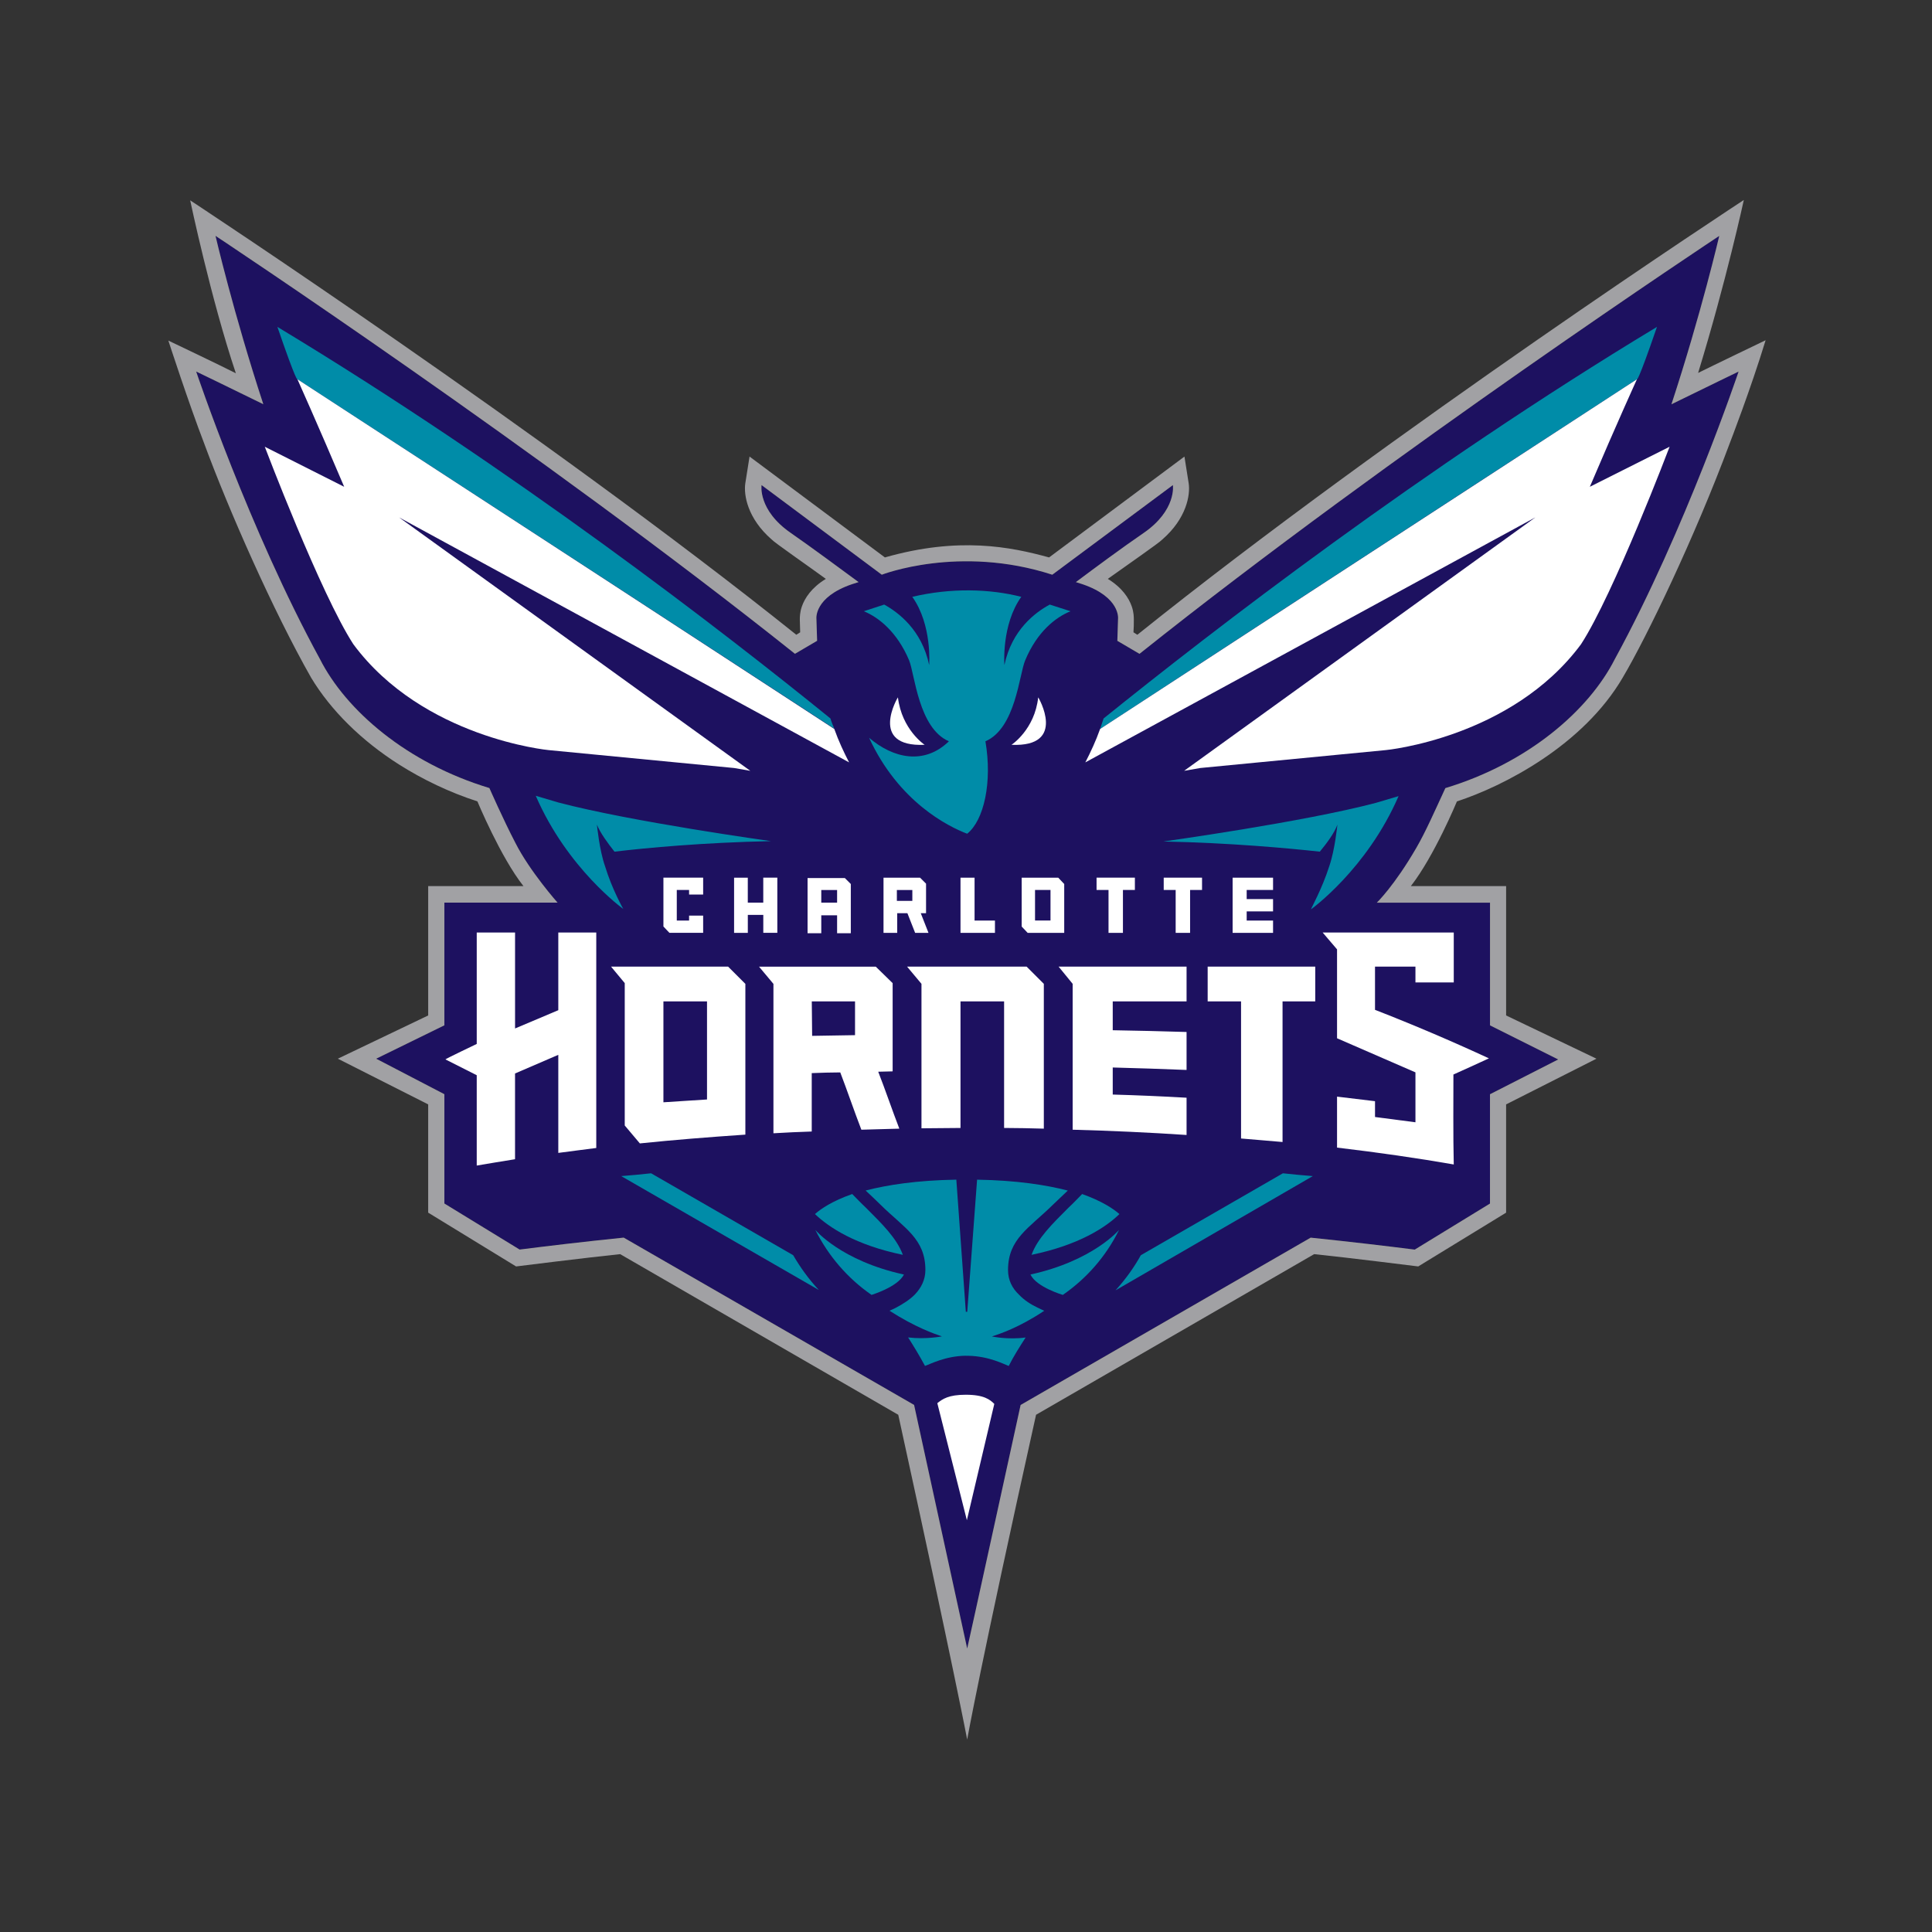 <svg width="512" height="512" viewBox="0 0 512 512" xmlns="http://www.w3.org/2000/svg"><rect x="0" y="0" width="512" height="512" fill="#333333" stroke="none"/><title>charlotte-hornets</title><g fill="none" fill-rule="evenodd"><path d="M147.77 239.208h-30.003v32.51l-18.075 8.85 18.075 9.407v28.97l19.94 12.203c7.36-.932 16.677-2.05 27.578-3.167l76.96 44.34 14.07 64.56c.092-.182 14.16-64.55 14.16-64.55l76.868-44.34c10.807 1.12 20.218 2.237 27.578 3.17l19.94-12.203v-28.97l18.08-9.22-18.07-9.036v-32.51h-30s4.658-4.47 10.528-14.623c2.424-4.19 4.753-9.5 7.64-15.742 21.897-6.612 38.015-20.584 44.91-34.184 18.728-34.28 32.797-76.2 32.797-76.2s-8.106 3.915-17.796 8.666c7.92-24.126 12.67-44.62 12.67-44.62s-86.37 57.102-153.64 110.757l-5.87-3.447c0-.56.187-5.496.187-5.87 0 0 .655-5.682-9.41-9.13-.65-.186-1.21-.372-1.77-.56 4.847-3.63 12.394-9.22 17.984-13.04 8.757-6.054 7.73-12.67 7.73-12.67l-31.96 23.75c-24.69-8.01-45.185 0-45.185 0l-31.865-23.753s-1.027 6.613 7.73 12.67c5.5 3.817 13.048 9.406 17.987 13.04-.56.185-1.21.37-1.77.56-10.062 3.444-9.41 9.126-9.41 9.126 0 .372.186 5.31.186 5.87l-5.87 3.445C143.39 119.602 57.11 62.5 57.11 62.5s4.752 20.495 12.672 44.62c-10.436-5.123-17.796-8.662-17.796-8.662s14.07 41.917 32.796 76.197c6.895 13.6 23.014 27.572 44.91 34.186 0 0 3.726 8.48 6.894 14.54 3.82 7.548 11.18 15.838 11.18 15.838" fill="#1D1160"/><path d="M292.464 190.397c-.28.932-.652 1.863-.93 2.795 30.186-19.748 83.015-54.214 142.272-92.685 0 0 .093 1.304 5.31-13.88-62.518 37.726-117.862 80.576-146.652 103.77" fill="#008CA8"/><path d="M220.07 190.397c-28.697-23.287-84.04-66.044-146.56-103.77 5.218 15.184 5.31 13.88 5.31 13.88 59.165 38.47 111.994 72.844 142.275 92.592-.373-.84-.746-1.77-1.025-2.71" fill="#008CA8"/><path d="M256.314 220.95c-5.125-1.955-18.17-8.476-25.995-25.43 6.42 5.496 14.62 7.266 21.15.932-8.02-3.447-9.04-17.7-10.53-21.425-3.17-7.545-8.11-11.457-12.02-13.04 1.95-.653 3.72-1.212 5.4-1.77 3.722 2.05 9.97 6.706 11.92 16.02 0 0 .84-10.618-4.47-18.07 10.248-2.422 20.497-2.142 28.88 0-5.31 7.452-4.47 18.07-4.47 18.07 1.956-9.314 8.2-13.97 12.02-16.02 1.676.558 3.54 1.117 5.496 1.77-3.913 1.583-8.85 5.402-12.02 13.04-1.583 3.726-2.515 17.978-10.527 21.425 1.86 10.806-.375 20.96-4.847 24.5m-91.12 19.933s-14.816-10.62-23.2-29.995l5.962 1.77c19.38 5.124 56.37 10.247 56.37 10.247-17.8.372-32.89 1.77-41.465 2.794-1.77-2.23-3.82-5.03-4.656-7.17 0 0 .65 6.8 2.142 10.99 1.862 6.15 4.844 11.37 4.844 11.37" fill="#008CA8"/><path d="M352.28 229.52c1.49-4.284 2.144-10.99 2.144-10.99-.746 2.14-2.796 4.936-4.66 7.17-8.57-.93-23.665-2.327-41.46-2.7 0 0 36.99-5.123 56.368-10.247l5.963-1.77c-8.385 19.376-23.2 29.995-23.2 29.995-.092-.093 2.89-5.31 4.846-11.457" fill="#008CA8"/><path d="M210.194 332.638l-37.642-21.704c-2.702.28-5.404.56-7.92.745l52.363 30.18c-2.61-2.8-4.845-5.87-6.8-9.23" fill="#008CA8"/><path d="M302.34 332.638l37.642-21.704c2.702.28 5.404.56 7.92.745l-52.27 30.27c2.61-2.89 4.845-5.96 6.71-9.32" fill="#008CA8"/><path d="M239.543 337.762c-16.678-3.633-23.48-11.83-23.48-11.83 3.448 6.893 8.572 12.854 14.908 17.232-.09 0 6.9-2.05 8.58-5.402" fill="#008CA8"/><path d="M229.387 319.97c-1.21-1.118-2.33-2.33-3.54-3.54-5.31 1.863-8.293 3.912-9.877 5.31 3.727 3.54 10.715 8.197 23.293 10.805-1.584-4.378-5.497-8.197-9.876-12.575" fill="#008CA8"/><path d="M255.94 359.28c-5.496.093-9.41 2.235-10.807 2.7-1.398-2.607-2.98-5.216-4.472-7.544 4.76.56 8.95-.28 8.95-.28-1.95-.652-7.08-2.422-13.88-6.8.56-.28 1.12-.466 1.77-.838 1.77-.932 3.54-2.05 4.94-3.447 1.68-1.77 2.797-3.91 2.797-6.52 0-8.29-5.59-11.08-11.833-17.23-1.21-1.21-2.61-2.51-4.006-3.82 5.777-1.49 13.51-2.7 24.038-2.88l2.518 35.027h.374l2.61-35.025c10.53.187 18.26 1.398 24.04 2.89-1.4 1.303-2.704 2.607-4.01 3.818-6.24 6.15-11.83 8.943-11.83 17.234 0 2.7 1.117 4.846 2.887 6.52 1.397 1.49 3.168 2.61 4.938 3.45.56.28 1.21.56 1.77.837-6.704 4.47-11.83 6.148-13.88 6.8 0 0 4.19.93 8.946.28-1.49 2.328-3.17 4.937-4.473 7.545-1.302-.464-5.216-2.606-10.806-2.7h-.56z" fill="#008CA8"/><path d="M281.656 343.164c6.336-4.378 11.46-10.246 14.908-17.232 0 0-6.895 8.197-23.48 11.83 1.585 3.353 8.572 5.402 8.572 5.402" fill="#008CA8"/><path d="M273.364 332.545c12.578-2.608 19.66-7.266 23.293-10.805-1.584-1.398-4.66-3.447-9.876-5.31-1.21 1.21-2.32 2.422-3.54 3.54-4.38 4.378-8.29 8.197-9.87 12.575" fill="#008CA8"/><path d="M245.04 197.384s-6.056-4.006-7.08-12.576c0-.093-7.92 13.228 7.08 12.576" fill="#FFF"/><path d="M268.053 197.384s6.15-4.006 7.08-12.576c0-.093 7.828 13.228-7.08 12.576" fill="#FFF"/><path d="M263.488 372.04c-1.118-1.117-2.702-2.42-7.547-2.42-4.56 0-6.14 1.117-7.54 2.235l7.83 31.02 7.27-30.834z" fill="#FFF"/><path d="M315.385 235.855v11.364h-3.82v-11.37h-3.168v-3.26h10.155v3.26h-3.167z" fill="#FFF"/><path d="M297.59 235.855v11.364h-3.82v-11.37h-3.17v-3.26h10.157v3.26h-3.168z" fill="#FFF"/><path d="M244.015 242.003h1.398v-7.825l-1.584-1.583h-9.69v14.624h3.63V242h2.7l2.05 5.216h3.54L244.01 242zm-6.336-3.26v-2.888h4.1v2.887h-4.1z" fill="#FFF"/><path d="M337.373 235.855v-3.26h-10.715v14.624h10.715v-3.26h-6.988v-2.43h6.988v-3.26h-6.988v-2.42h6.988z" fill="#FFF"/><path d="M258.27 243.96v-11.365h-3.727v14.624h9.13v-3.26h-5.403z" fill="#FFF"/><path d="M280.445 232.595h-9.69v12.947l1.584 1.677h9.69v-12.95l-1.59-1.68zm-6.15 11.364v-8.11h4.1v8.1h-4.1z" fill="#FFF"/><path d="M225.474 247.22v-12.95l-1.584-1.582h-9.876v14.624h3.633v-4.75h4.193v4.75h3.634v-.093zm-7.827-8.012v-3.353h4.193v3.353h-4.193z" fill="#FFF"/><path d="M202.274 232.595v6.613h-4.1v-6.613h-3.633v14.624h3.64v-4.76h4.1v4.75H206v-14.62h-3.726z" fill="#FFF"/><path d="M421.32 129.01c7.082-16.673 12.486-28.503 12.486-28.503-59.164 38.47-111.993 72.937-142.273 92.685-1.118 3.167-2.516 6.148-3.914 8.85l119.26-64.927-93.08 67.162 4.28-.745 49.19-4.75s33.264-3.168 51.71-28.04c8.667-13.32 23.48-52.35 23.48-52.35l-21.15 10.62z" fill="#FFF"/><path d="M136.495 284.48l11.46-4.938v25.99c3.26-.466 6.708-.84 10.062-1.305v-57.1h-10.062v20.585l-11.46 4.844v-25.43H126.34v29.53s-8.386 4.004-8.293 4.097l8.292 4.192v23.94c3.26-.56 6.7-1.118 10.15-1.677v-22.73z" fill="#FFF"/><path d="M215.132 284.386c2.515-.093 4.938-.186 7.547-.186 1.86 4.844 3.72 10.34 5.59 15.184l10.06-.28c-1.87-4.844-3.73-10.34-5.59-15.09 1.3 0 2.51-.093 3.82-.093v-23.38l-4.47-4.37h-30.94l3.82 4.566v39.59c3.35-.187 6.703-.374 10.15-.467v-15.47zm0-19.002h11.46v8.942c-3.82.093-7.547.093-11.367.186l-.093-9.128z" fill="#FFF"/><path d="M254.543 265.384h11.554v33.534c3.447 0 7.08.093 10.528.186v-38.378l-4.565-4.564h-31.68l3.82 4.564v38.285c3.45 0 6.896-.09 10.343-.09v-33.53z" fill="#FFF"/><path d="M314.453 290.907c-6.522-.373-12.95-.652-19.566-.84v-7.17c6.522.185 13.044.37 19.566.65v-10.06c-6.522-.186-13.044-.372-19.566-.465v-7.638h19.566v-9.222h-33.915l3.727 4.564v38.658c10.342.28 20.405.745 30.188 1.397v-9.87z" fill="#FFF"/><path d="M339.89 265.384h8.664v-9.222h-28.51v9.222h8.85v36.328c3.634.28 7.454.652 10.995.932v-37.26z" fill="#FFF"/><path d="M197.522 260.726l-4.565-4.564H161.93l3.634 4.378v37.726l4.007 4.75c8.95-.93 18.36-1.676 27.96-2.328v-39.962zm-10.155 30.647c-3.914.28-7.734.465-11.554.745v-26.734h11.554v25.99z" fill="#FFF"/><path d="M385.17 284.76c3.075-1.398 6.243-2.796 9.41-4.286-10.062-4.658-20.124-8.942-30.187-12.855v-11.46h10.715v4.19h10.155v-13.23H350.51l3.82 4.47v23.562l20.778 9.037v13.227s-4.845-.65-10.715-1.397v-4.19l-10.063-1.21v13.507c10.995 1.305 21.337 2.796 30.933 4.47-.186-7.077-.093-18.44-.093-23.844" fill="#FFF"/><path d="M182.615 242.655v1.304h-3.26v-8.11h3.26v1.21h3.727v-4.47h-10.53v12.942l1.585 1.677h8.945v-4.565h-3.727z" fill="#FFF"/><path d="M91.213 129.01c-7.08-16.673-12.392-28.503-12.392-28.503 59.17 38.47 112 72.937 142.28 92.685 1.12 3.167 2.52 6.148 3.918 8.85l-119.26-64.927 93.08 67.162-4.287-.745-49.194-4.75s-33.262-3.168-51.71-28.04c-8.665-13.32-23.48-52.35-23.48-52.35l21.057 10.62z" fill="#FFF"/><path d="M458.403 117.46c-9.41 25.244-21.988 51.326-28.324 62.04-10.53 18.07-31.68 28.875-43.98 32.88 0 0-5.97 14.44-12.21 22.45h25.25v34.28l23.94 11.457-23.944 12.11v28.69l-23.29 14.253s-18.54-2.33-27.58-3.26l-73.7 42.57C259.756 441.622 256.31 461 256.31 461s-3.45-18.35-18.262-86.07l-73.7-42.57c-9.04.93-27.58 3.26-27.58 3.26l-23.294-14.256v-28.69l-23.944-12.11 23.945-11.457v-34.28h25.25c-6.055-7.64-12.205-22.45-12.205-22.45-7.453-2.42-14.44-5.776-20.777-9.78-9.97-6.335-18.076-14.346-23.294-23.01-10.06-17.7-21.8-44.34-28.327-62.04-4.192-10.896-9.503-27.29-9.503-27.29s13.697 6.52 17.89 8.662C55.898 79.26 50.4 53.09 50.4 53.09s94.383 62.04 160.628 115.13l1.027-.65c0-1.12-.094-2.237-.094-3.355 0-.65 0-1.956.56-3.54.746-2.14 2.517-4.937 6.337-7.266-4.847-3.54-13.605-9.595-14.35-10.43-6.43-5.59-7.455-11.83-6.99-14.908l1.12-7.08 35.87 26.734c19.57-5.59 33.358-2.797 43.514 0l35.87-26.73 1.12 7.08c.465 3.07-.56 9.312-6.99 14.9-.744.84-9.503 6.894-14.44 10.433 3.82 2.33 5.59 5.125 6.335 7.267.56 1.584.56 2.89.56 3.54 0 1.12 0 2.236-.095 3.353l1.025.654C369.33 113.734 462.13 53 462.13 53s-4.658 21.518-12.112 45.83c3.54-1.77 17.89-8.663 17.89-8.663-4.008 13.134-9.505 27.293-9.505 27.293M147.77 239.208h-30.003v32.51l-18.075 8.85 18.075 9.407v28.97l19.94 12.203c7.36-.932 16.677-2.05 27.578-3.167l76.96 44.34 14.07 64.56c.092-.182 14.16-64.55 14.16-64.55l76.868-44.34c10.807 1.12 20.218 2.237 27.578 3.17l19.94-12.203v-28.97l18.08-9.22-18.07-9.036v-32.51h-30s4.658-4.47 10.528-14.623c2.424-4.19 4.753-9.5 7.64-15.742 21.897-6.612 38.015-20.584 44.91-34.184 18.728-34.28 32.797-76.2 32.797-76.2s-8.106 3.915-17.796 8.666c7.92-24.126 12.67-44.62 12.67-44.62s-86.37 57.102-153.64 110.757l-5.87-3.447c0-.56.187-5.496.187-5.87 0 0 .655-5.682-9.41-9.13-.65-.186-1.21-.372-1.77-.56 4.847-3.63 12.394-9.22 17.984-13.04 8.757-6.054 7.73-12.67 7.73-12.67l-31.96 23.75c-24.69-8.01-45.185 0-45.185 0l-31.865-23.753s-1.027 6.613 7.73 12.67c5.5 3.817 13.048 9.406 17.987 13.04-.56.185-1.21.37-1.77.56-10.062 3.444-9.41 9.126-9.41 9.126 0 .372.186 5.31.186 5.87l-5.87 3.445C143.39 119.602 57.11 62.5 57.11 62.5s4.752 20.495 12.672 44.62c-10.436-5.123-17.796-8.662-17.796-8.662s14.07 41.917 32.796 76.197c6.895 13.6 23.014 27.572 44.91 34.186 0 0 3.726 8.48 6.894 14.54 3.82 7.548 11.18 15.838 11.18 15.838" fill="#A1A1A4"/></g></svg>
